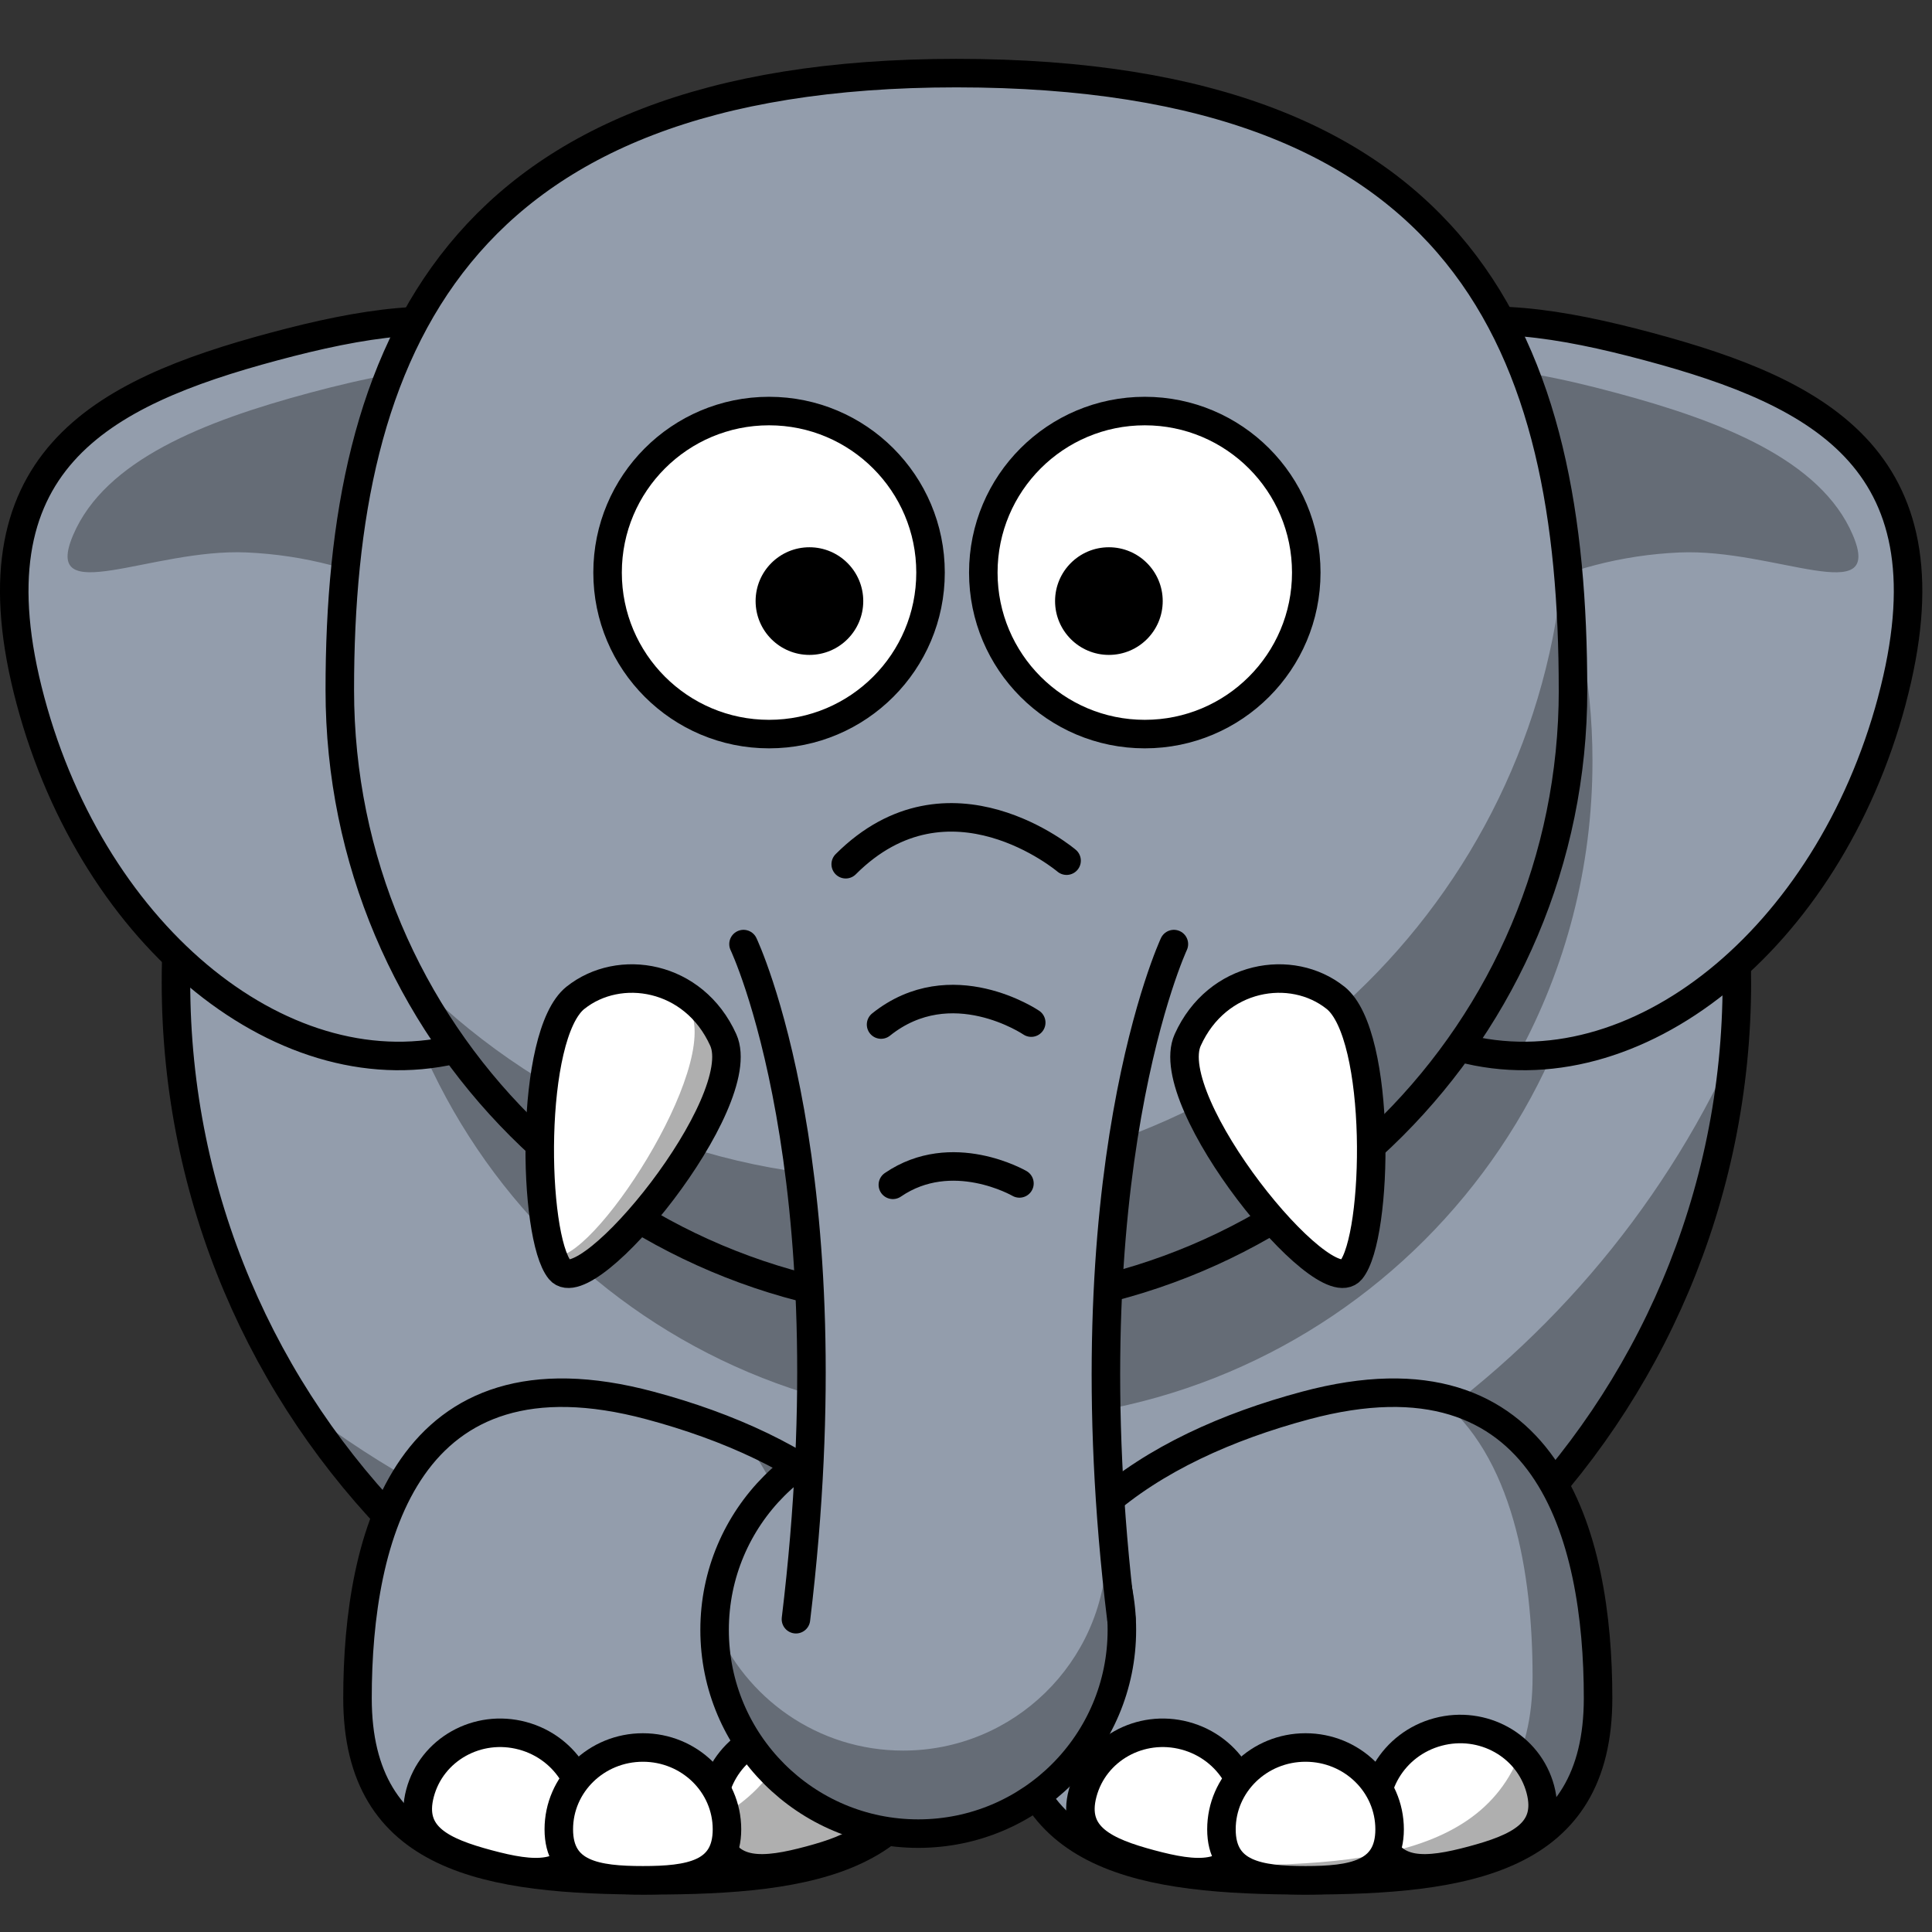 <?xml version="1.0" encoding="UTF-8" standalone="no"?>
<!-- Created with Inkscape (http://www.inkscape.org/) -->

<svg
   xmlns:dc="http://purl.org/dc/elements/1.1/"
   xmlns:cc="http://creativecommons.org/ns#"
   xmlns:rdf="http://www.w3.org/1999/02/22-rdf-syntax-ns#"
   xmlns:svg="http://www.w3.org/2000/svg"
   xmlns="http://www.w3.org/2000/svg"
   xmlns:sodipodi="http://sodipodi.sourceforge.net/DTD/sodipodi-0.dtd"
   xmlns:inkscape="http://www.inkscape.org/namespaces/inkscape"
   version="1.0"
   width="50"
   height="50"
   id="svg2"
   inkscape:version="0.48.1 r9760"
   sodipodi:docname="elephant.svg">
  <rect width="100%" height="100%" fill="#333333" stroke="none"/>
  <sodipodi:namedview
     pagecolor="#ffffff"
     bordercolor="#666666"
     borderopacity="1"
     objecttolerance="10"
     gridtolerance="10"
     guidetolerance="10"
     inkscape:pageopacity="0"
     inkscape:pageshadow="2"
     inkscape:window-width="1366"
     inkscape:window-height="710"
     id="namedview38"
     showgrid="false"
     inkscape:zoom="6.1917418"
     inkscape:cx="19.928017"
     inkscape:cy="30.514839"
     inkscape:window-x="0"
     inkscape:window-y="26"
     inkscape:window-maximized="1"
     inkscape:current-layer="svg2" />
  <defs
     id="defs4" />
  <path
     d="m 44.95,25.415 c 0.003,11.158 -9.041,20.204 -20.198,20.204 -11.158,0 -20.202,-9.047 -20.198,-20.204 C 4.55,14.258 13.594,5.211 24.751,5.211 c 11.158,0 20.202,9.047 20.198,20.204 z"
     id="path2383"
     style="fill:#939dac;fill-opacity:1;fill-rule:nonzero;stroke:#000000;stroke-width:0.738;stroke-linecap:round;stroke-linejoin:round;stroke-miterlimit:4;stroke-opacity:1;stroke-dasharray:none"
     inkscape:connector-curvature="0" />
  <path
     d="m 44.872,27.183 c -3.842,8.426 -12.343,14.285 -22.208,14.285 -5.592,0 -10.741,-1.883 -14.855,-5.048 3.602,5.538 9.843,9.197 16.941,9.197 10.562,0 19.23,-8.104 20.122,-18.434 z"
     id="path3353"
     style="fill:#000000;fill-opacity:0.314;fill-rule:nonzero;stroke:none"
     inkscape:connector-curvature="0" />
  <path
     d="m 9.252,43.947 c -0.001,4.182 3.389,4.715 7.571,4.715 4.182,0 7.572,-0.533 7.571,-4.715 0.001,-4.182 -3.531,-6.491 -7.571,-7.573 -6.284,-1.684 -7.572,3.391 -7.571,7.573 z"
     id="path3245"
     style="fill:#939dac;fill-opacity:1;fill-rule:nonzero;stroke:#000000;stroke-width:0.738;stroke-linecap:round;stroke-linejoin:round;stroke-miterlimit:4;stroke-opacity:1;stroke-dasharray:none"
     inkscape:connector-curvature="0" />
  <path
     d="m 22.715,46.306 c 0.303,1.13 -0.599,1.526 -1.76,1.837 -1.161,0.311 -2.141,0.419 -2.443,-0.711 -0.303,-1.13 0.392,-2.298 1.553,-2.609 1.161,-0.311 2.347,0.353 2.65,1.483 z"
     id="path3239"
     style="fill:#ffffff;fill-opacity:1;fill-rule:nonzero;stroke:#000000;stroke-width:0.738;stroke-linecap:round;stroke-linejoin:round;stroke-miterlimit:4;stroke-opacity:1;stroke-dasharray:none"
     inkscape:connector-curvature="0" />
  <path
     d="m 41.54,20.805 c 0.003,8.815 -7.143,15.963 -15.958,15.963 -8.815,0 -15.961,-7.148 -15.958,-15.963 -0.003,-8.815 7.143,-15.963 15.958,-15.963 8.815,0 15.961,7.148 15.958,15.963 z"
     id="path3307"
     style="fill:#000000;fill-opacity:0.314;fill-rule:nonzero;stroke:none"
     inkscape:connector-curvature="0" />
  <path
     d="m 48.96,18.138 c -1.651,6.166 -6.65,10.185 -11.165,8.976 -4.515,-1.21 -6.834,-7.19 -5.181,-13.356 1.651,-6.166 5.528,-6 10.043,-4.79 4.515,1.21 7.956,3.004 6.302,9.17 z"
     id="path2400"
     style="fill:#939dac;fill-opacity:1;fill-rule:nonzero;stroke:#000000;stroke-width:0.738;stroke-linecap:round;stroke-linejoin:round;stroke-miterlimit:4;stroke-opacity:1;stroke-dasharray:none"
     inkscape:connector-curvature="0" />
  <path
     d="M 0.79,18.138 C 2.441,24.304 7.44,28.323 11.955,27.114 16.47,25.904 18.789,19.924 17.136,13.758 15.485,7.592 11.607,7.758 7.093,8.968 2.578,10.178 -0.863,11.972 0.79,18.138 z"
     id="path3218"
     style="fill:#939dac;fill-opacity:1;fill-rule:nonzero;stroke:#000000;stroke-width:0.738;stroke-linecap:round;stroke-linejoin:round;stroke-miterlimit:4;stroke-opacity:1;stroke-dasharray:none"
     inkscape:connector-curvature="0" />
  <path
     d="m 36.684,8.563 c -1.797,0.548 -3.224,2.044 -4.068,5.198 -1.654,6.166 0.666,12.142 5.18,13.352 0.492,0.132 0.988,0.196 1.487,0.207 1.232,-2.265 1.931,-4.864 1.93,-7.624 0.001,-4.332 -1.728,-8.257 -4.529,-11.133 z"
     id="path3309"
     style="fill:#000000;fill-opacity:0.314;fill-rule:nonzero;stroke:none"
     inkscape:connector-curvature="0" />
  <path
     d="m 37.831,9.497 c -2.723,-0.028 -4.91,1.223 -6.045,5.463 -0.916,3.416 -0.616,6.772 0.605,9.295 0.915,-4.329 5.015,-9.693 11.075,-9.957 2.458,-0.107 5.312,1.484 4.483,-0.455 -0.829,-1.939 -3.395,-2.945 -6.125,-3.676 C 40.414,9.787 39.069,9.51 37.831,9.497 z"
     id="path3314"
     style="fill:#000000;fill-opacity:0.314;fill-rule:nonzero;stroke:none"
     inkscape:connector-curvature="0" />
  <path
     d="m 12.014,9.497 c 2.723,-0.028 4.91,1.223 6.045,5.463 0.916,3.416 0.616,6.772 -0.605,9.295 C 16.538,19.925 12.438,14.562 6.378,14.297 3.92,14.19 1.066,15.781 1.895,13.842 2.724,11.903 5.29,10.897 8.02,10.165 9.431,9.787 10.776,9.51 12.014,9.497 z"
     id="path3321"
     style="fill:#000000;fill-opacity:0.314;fill-rule:nonzero;stroke:none"
     inkscape:connector-curvature="0" />
  <path
     d="m 40.71,17.855 c 0.003,8.815 -7.143,15.963 -15.958,15.963 -8.815,0 -15.961,-7.148 -15.958,-15.963 C 8.79,9.04 11.758,1.892 24.751,1.892 c 13.254,0 15.961,7.148 15.958,15.963 z"
     id="path2398"
     style="fill:#939dac;fill-opacity:1;fill-rule:nonzero;stroke:#000000;stroke-width:0.738;stroke-linecap:round;stroke-linejoin:round;stroke-miterlimit:4;stroke-opacity:1;stroke-dasharray:none"
     inkscape:connector-curvature="0" />
  <path
     d="m 24.082,14.818 c 7.38e-4,2.308 -1.87,4.18 -4.179,4.18 -2.308,0 -4.18,-1.872 -4.179,-4.18 -6.83e-4,-2.308 1.87,-4.18 4.179,-4.18 2.308,0 4.18,1.872 4.179,4.18 z"
     id="path3157"
     style="fill:#ffffff;fill-opacity:1;fill-rule:nonzero;stroke:#000000;stroke-width:0.738;stroke-linecap:round;stroke-linejoin:round;stroke-miterlimit:4;stroke-opacity:1;stroke-dasharray:none"
     inkscape:connector-curvature="0" />
  <path
     d="m 33.806,14.818 c 7.37e-4,2.308 -1.87,4.18 -4.179,4.18 -2.308,0 -4.18,-1.872 -4.179,-4.18 -7.38e-4,-2.308 1.87,-4.18 4.179,-4.18 2.308,0 4.18,1.872 4.179,4.18 z"
     id="path3159"
     style="fill:#ffffff;fill-opacity:1;fill-rule:nonzero;stroke:#000000;stroke-width:0.738;stroke-linecap:round;stroke-linejoin:round;stroke-miterlimit:4;stroke-opacity:1;stroke-dasharray:none"
     inkscape:connector-curvature="0" />
  <path
     d="m 30.091,15.556 c 1.84e-4,0.769 -0.623,1.393 -1.393,1.393 -0.769,0 -1.393,-0.624 -1.393,-1.393 -1.84e-4,-0.769 0.623,-1.393 1.393,-1.393 0.769,0 1.393,0.624 1.393,1.393 z"
     id="path3161"
     style="fill:#000000;fill-opacity:1;fill-rule:nonzero;stroke:none"
     inkscape:connector-curvature="0" />
  <path
     d="m 22.341,15.556 c 1.85e-4,0.769 -0.623,1.393 -1.393,1.393 -0.769,0 -1.393,-0.624 -1.393,-1.393 -1.85e-4,-0.769 0.623,-1.393 1.393,-1.393 0.769,0 1.393,0.624 1.393,1.393 z"
     id="path3163"
     style="fill:#000000;fill-opacity:1;fill-rule:nonzero;stroke:none"
     inkscape:connector-curvature="0" />
  <path
     d="m 41.358,43.947 c 0.001,4.182 -3.389,4.715 -7.571,4.715 -4.182,0 -7.572,-0.533 -7.571,-4.715 -0.001,-4.182 3.531,-6.491 7.571,-7.573 6.284,-1.684 7.572,3.391 7.571,7.573 z"
     id="path3220"
     style="fill:#939dac;fill-opacity:1;fill-rule:nonzero;stroke:#000000;stroke-width:0.738;stroke-linecap:round;stroke-linejoin:round;stroke-miterlimit:4;stroke-opacity:1;stroke-dasharray:none"
     inkscape:connector-curvature="0" />
  <path
     d="m 19.219,37.202 c 1.036,1.358 1.672,3.053 1.671,5.146 0.001,4.946 -3.39,5.578 -7.572,5.578 -0.647,0 -1.273,-0.02 -1.873,-0.063 1.372,0.666 3.273,0.801 5.376,0.801 4.182,2e-6 7.573,-0.537 7.572,-4.719 9.22e-4,-3.324 -2.231,-5.46 -5.175,-6.742 z"
     id="path3297"
     style="fill:#000000;fill-opacity:0.314;fill-rule:nonzero;stroke:none"
     inkscape:connector-curvature="0" />
  <path
     d="m 29.034,42.182 c 9.22e-4,2.911 -2.359,5.272 -5.27,5.272 -2.911,0 -5.271,-2.36 -5.27,-5.272 -9.22e-4,-2.911 2.359,-5.272 5.27,-5.272 2.911,0 5.271,2.36 5.27,5.272 z"
     id="path2404"
     style="fill:#939dac;fill-opacity:1;fill-rule:nonzero;stroke:#000000;stroke-width:0.738;stroke-linecap:round;stroke-linejoin:round;stroke-miterlimit:4;stroke-opacity:1;stroke-dasharray:none"
     inkscape:connector-curvature="0" />
  <path
     d="m 15.074,47.53 c -0.302,1.13 -1.282,1.022 -2.443,0.711 -1.161,-0.311 -2.063,-0.707 -1.76,-1.837 0.302,-1.13 1.489,-1.794 2.65,-1.483 1.161,0.311 1.856,1.479 1.553,2.609 z"
     id="path3241"
     style="fill:#ffffff;fill-opacity:1;fill-rule:nonzero;stroke:#000000;stroke-width:0.738;stroke-linecap:round;stroke-linejoin:round;stroke-miterlimit:4;stroke-opacity:1;stroke-dasharray:none"
     inkscape:connector-curvature="0" />
  <path
     d="m 40.43,14.885 c -0.909,8.773 -8.325,15.616 -17.339,15.616 -4.914,0 -9.353,-2.036 -12.522,-5.307 2.655,5.125 8.01,8.626 14.181,8.626 8.815,0 15.965,-7.152 15.962,-15.968 3.69e-4,-1.015 -0.102,-2.005 -0.282,-2.968 z"
     id="path3302"
     style="fill:#000000;fill-opacity:0.314;fill-rule:nonzero;stroke:none"
     inkscape:connector-curvature="0" />
  <path
     d="m 29.023,41.905 -8.423,0 c 1.413,-11.67 -1.358,-17.472 -1.358,-17.472 0,0 11.139,0 11.139,0 0,0 -2.77,5.932 -1.358,17.472 z"
     id="path3188"
     style="fill:#939dac;fill-opacity:1;fill-rule:evenodd;stroke:none"
     inkscape:connector-curvature="0" />
  <path
     d="m 30.38,24.433 c 0,0 -2.77,5.932 -1.358,17.472 m -8.423,0 C 22.012,30.235 19.242,24.433 19.242,24.433"
     id="path3183"
     style="fill:none;stroke:#000000;stroke-width:0.738;stroke-linecap:round;stroke-linejoin:miter;stroke-miterlimit:4;stroke-opacity:1;stroke-dasharray:none"
     inkscape:connector-curvature="0" />
  <path
     d="m 34.563,25.822 c 1.202,0.96 1.116,6.18 0.403,7.046 -0.713,0.866 -4.952,-4.349 -4.228,-5.954 0.762,-1.689 2.693,-1.996 3.824,-1.092 z"
     id="path3190"
     style="fill:#ffffff;fill-opacity:1;fill-rule:evenodd;stroke:#000000;stroke-width:0.738;stroke-linecap:butt;stroke-linejoin:round;stroke-miterlimit:4;stroke-opacity:1;stroke-dasharray:none"
     inkscape:connector-curvature="0" />
  <path
     d="m 21.887,22.366 c 2.674,-2.674 5.716,-0.092 5.716,-0.092"
     id="path3192"
     style="fill:none;stroke:#000000;stroke-width:0.738;stroke-linecap:round;stroke-linejoin:miter;stroke-miterlimit:4;stroke-opacity:1;stroke-dasharray:none"
     inkscape:connector-curvature="0" />
  <path
     d="m 22.802,26.515 c 1.818,-1.454 3.886,-0.05 3.886,-0.05"
     id="path3194"
     style="fill:none;stroke:#000000;stroke-width:0.738;stroke-linecap:round;stroke-linejoin:miter;stroke-miterlimit:4;stroke-opacity:1;stroke-dasharray:none"
     inkscape:connector-curvature="0" />
  <path
     d="m 23.107,30.663 c 1.532,-1.048 3.276,-0.036 3.276,-0.036"
     id="path3196"
     style="fill:none;stroke:#000000;stroke-width:0.738;stroke-linecap:round;stroke-linejoin:miter;stroke-miterlimit:4;stroke-opacity:1;stroke-dasharray:none"
     inkscape:connector-curvature="0" />
  <path
     d="m 14.893,25.822 c -1.202,0.96 -1.116,6.18 -0.403,7.046 0.713,0.866 4.952,-4.349 4.228,-5.954 -0.762,-1.689 -2.693,-1.996 -3.824,-1.092 z"
     id="path3214"
     style="fill:#ffffff;fill-opacity:1;fill-rule:evenodd;stroke:#000000;stroke-width:0.738;stroke-linecap:butt;stroke-linejoin:round;stroke-miterlimit:4;stroke-opacity:1;stroke-dasharray:none"
     inkscape:connector-curvature="0" />
  <path
     d="m 39.864,46.306 c 0.303,1.13 -0.599,1.526 -1.76,1.837 -1.161,0.311 -2.141,0.419 -2.443,-0.711 -0.303,-1.13 0.392,-2.298 1.553,-2.609 1.161,-0.311 2.347,0.353 2.65,1.483 z"
     id="path3235"
     style="fill:#ffffff;fill-opacity:1;fill-rule:nonzero;stroke:#000000;stroke-width:0.738;stroke-linecap:round;stroke-linejoin:round;stroke-miterlimit:4;stroke-opacity:1;stroke-dasharray:none"
     inkscape:connector-curvature="0" />
  <path
     d="m 32.223,47.53 c -0.302,1.13 -1.282,1.022 -2.443,0.711 -1.161,-0.311 -2.063,-0.707 -1.76,-1.837 0.302,-1.13 1.489,-1.794 2.65,-1.483 1.161,0.311 1.856,1.479 1.553,2.609 z"
     id="path3237"
     style="fill:#ffffff;fill-opacity:1;fill-rule:nonzero;stroke:#000000;stroke-width:0.738;stroke-linecap:round;stroke-linejoin:round;stroke-miterlimit:4;stroke-opacity:1;stroke-dasharray:none"
     inkscape:connector-curvature="0" />
  <path
     d="m 35.963,47.343 c 3.68e-4,1.17 -0.974,1.319 -2.176,1.319 -1.202,0 -2.176,-0.149 -2.176,-1.319 -3.69e-4,-1.17 0.974,-2.118 2.176,-2.118 1.202,0 2.176,0.948 2.176,2.118 z"
     id="path3224"
     style="fill:#ffffff;fill-opacity:1;fill-rule:nonzero;stroke:#000000;stroke-width:0.738;stroke-linecap:round;stroke-linejoin:round;stroke-miterlimit:4;stroke-opacity:1;stroke-dasharray:none"
     inkscape:connector-curvature="0" />
  <path
     d="m 18.814,47.343 c 3.69e-4,1.17 -0.974,1.319 -2.176,1.319 -1.202,0 -2.176,-0.149 -2.176,-1.319 -3.5e-4,-1.17 0.974,-2.118 2.176,-2.118 1.202,0 2.176,0.948 2.176,2.118 z"
     id="path3243"
     style="fill:#ffffff;fill-opacity:1;fill-rule:nonzero;stroke:#000000;stroke-width:0.738;stroke-linecap:round;stroke-linejoin:round;stroke-miterlimit:4;stroke-opacity:1;stroke-dasharray:none"
     inkscape:connector-curvature="0" />
  <path
     d="m 28.64,40.176 c -0.076,2.844 -2.404,5.129 -5.267,5.129 -2.203,-2e-6 -4.087,-1.354 -4.875,-3.273 -0.002,0.05 -0.006,0.099 -0.006,0.15 -9.22e-4,2.911 2.361,5.273 5.273,5.273 2.911,0 5.268,-2.361 5.267,-5.273 1.85e-4,-0.711 -0.137,-1.387 -0.392,-2.005 z"
     id="path3287"
     style="fill:#000000;fill-opacity:0.314;fill-rule:nonzero;stroke:none"
     inkscape:connector-curvature="0" />
  <path
     d="m 37.202,36.155 c 1.947,1.503 2.461,4.549 2.461,7.238 0.001,4.328 -3.505,4.881 -7.831,4.881 -0.939,0 -1.834,-0.03 -2.668,-0.115 1.279,0.409 2.881,0.501 4.621,0.501 4.182,0 7.573,-0.532 7.572,-4.714 9.22e-4,-3.277 -0.79,-7.098 -4.155,-7.791 z"
     id="path3358"
     style="fill:#000000;fill-opacity:0.314;fill-rule:nonzero;stroke:none"
     inkscape:connector-curvature="0" />
  <path
     d="m 17.454,25.581 c 0.143,0.156 0.277,0.335 0.392,0.536 0.838,1.471 -2.574,6.691 -3.544,6.391 0.056,0.156 0.116,0.28 0.184,0.363 0.713,0.866 4.954,-4.353 4.23,-5.958 -0.289,-0.64 -0.744,-1.079 -1.262,-1.331 z"
     id="path3363"
     style="fill:#000000;fill-opacity:0.314;fill-rule:evenodd;stroke:none"
     inkscape:connector-curvature="0" />
</svg>
